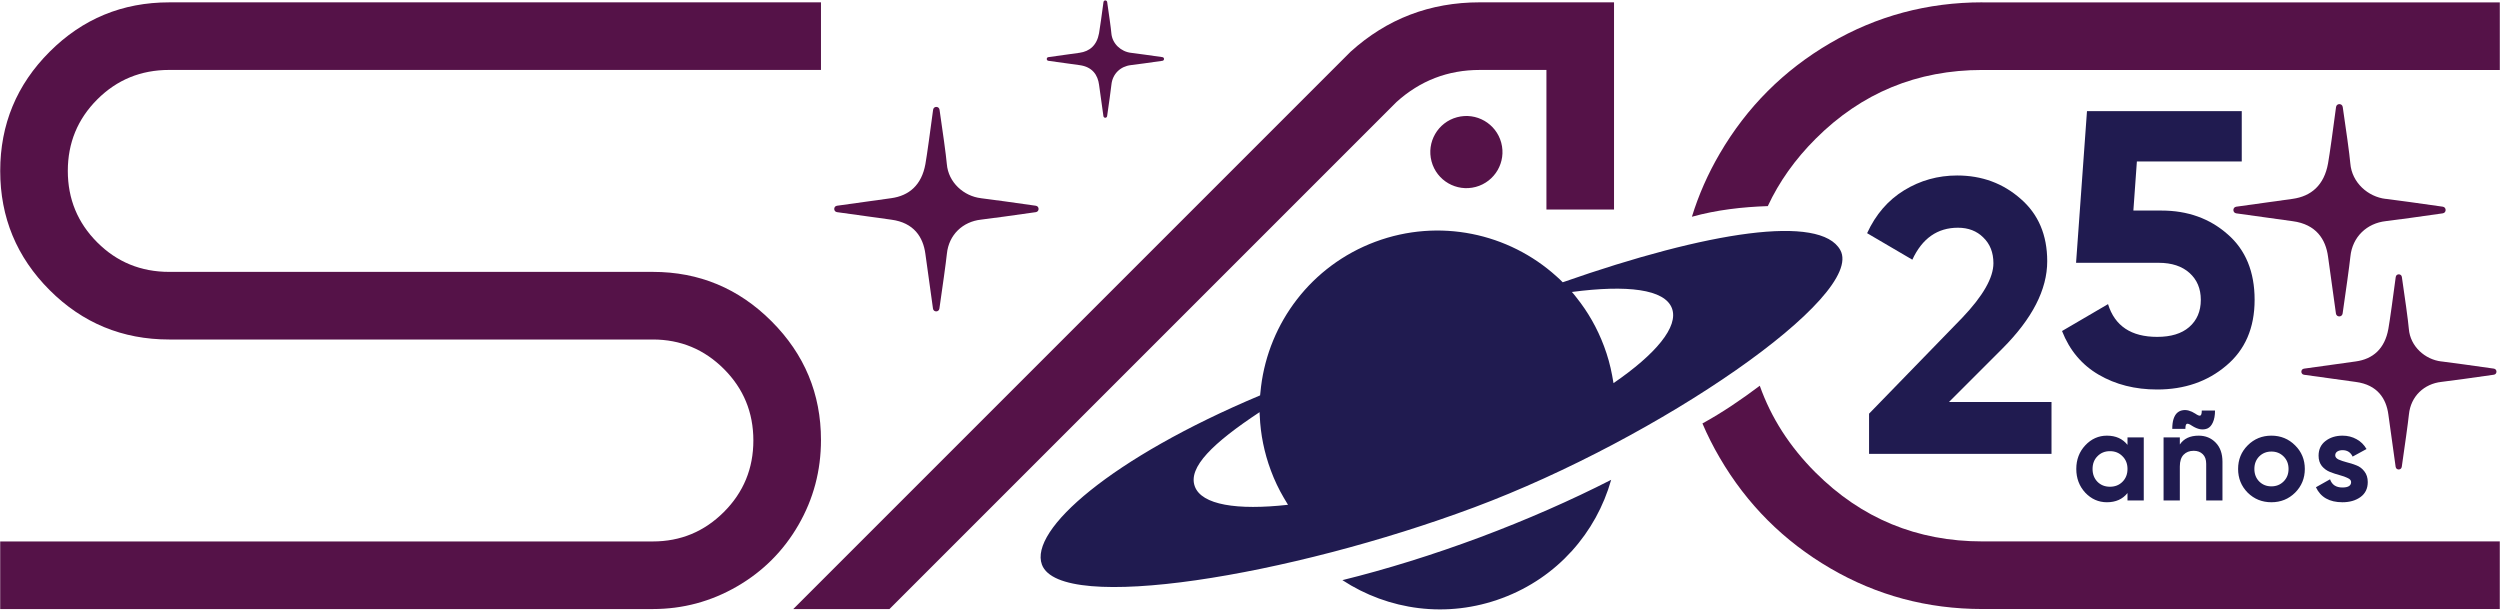 <?xml version="1.0" encoding="UTF-8" standalone="no"?>
<svg
   id="Layer_1"
   data-name="Layer 1"
   viewBox="0 0 1320 322"
   version="1.1"
   sodipodi:docname="sac-logo-25-aniversario-short-trim.svg"
   inkscape:version="1.3.2 (091e20e, 2023-11-25, custom)"
   width="1320"
   height="322"
   inkscape:export-filename="sac-logo-25-aniversario-short-trim.png"
   inkscape:export-xdpi="96"
   inkscape:export-ydpi="96"
   xmlns:inkscape="http://www.inkscape.org/namespaces/inkscape"
   xmlns:sodipodi="http://sodipodi.sourceforge.net/DTD/sodipodi-0.dtd"
   xmlns="http://www.w3.org/2000/svg"
   xmlns:svg="http://www.w3.org/2000/svg">
  <sodipodi:namedview
     id="namedview11"
     pagecolor="#ffffff"
     bordercolor="#000000"
     borderopacity="0.25"
     inkscape:showpageshadow="2"
     inkscape:pageopacity="0.0"
     inkscape:pagecheckerboard="0"
     inkscape:deskcolor="#d1d1d1"
     inkscape:zoom="0.38399826"
     inkscape:cx="736.9825"
     inkscape:cy="1028.6505"
     inkscape:window-width="1718"
     inkscape:window-height="1360"
     inkscape:window-x="-7"
     inkscape:window-y="0"
     inkscape:window-maximized="0"
     inkscape:current-layer="Layer_1" />
  <defs
     id="defs1">
    <style
       id="style1">
      .cls-1 {
        fill: #551248;
      }

      .cls-2, .cls-3, .cls-4 {
        fill: #201b50;
      }

      .cls-3 {
        font-size: 205.84px;
      }

      .cls-3, .cls-4 {
        font-family: Gilroy-Bold, Gilroy-Bold;
        font-weight: 700;
      }

      .cls-4 {
        font-size: 66.59px;
      }

      .cls-5 {
        letter-spacing: .04em;
      }
    </style>
  </defs>
  <g
     id="g1"
     transform="translate(0.105,0.232)">
    <path
       d="M 986.758,239.393 V 218.191 l 49.196,-50.637 q 16.467,-17.291 16.467,-28.818 0,-8.439 -5.352,-13.585 -5.146,-5.146 -13.38,-5.146 -16.261,0 -24.083,16.879 l -23.877,-13.997 q 6.793,-14.82 19.555,-22.642 12.762,-7.822 27.994,-7.822 19.555,0 33.552,12.35 13.997,12.145 13.997,32.934 0,22.437 -23.672,46.108 l -28.2,28.2 h 54.136 v 27.377 z"
       id="text1"
       class="cls-3"
       style="font-weight:700;font-size:205.84px;font-family:Gilroy-Bold, Gilroy-Bold;fill:#201b50"
       aria-label="2" />
    <path
       d="m 1141.135,110.944 q 20.79,0 34.993,12.556 14.203,12.35 14.203,34.581 0,22.231 -15.026,34.787 -14.82,12.556 -36.434,12.556 -17.496,0 -30.876,-7.822 -13.38,-7.822 -19.349,-23.054 l 24.289,-14.203 q 5.352,17.291 25.936,17.291 10.909,0 16.879,-5.146 6.175,-5.352 6.175,-14.409 0,-8.851 -5.969,-14.203 -5.969,-5.352 -16.261,-5.352 h -43.638 l 5.764,-80.072 h 81.718 v 26.553 h -55.371 l -1.853,25.936 z"
       id="text2"
       class="cls-3"
       style="font-weight:700;font-size:205.84px;font-family:Gilroy-Bold, Gilroy-Bold;fill:#201b50"
       aria-label="5" />
    <g
       id="g3"
       transform="translate(-291,-377.877)">
      <path
         class="cls-1"
         d="m 1550.58,482.67 c -9.39,-1.09 -17.9,-8.62 -18.71,-18.71 -0.38,-4.72 -2.43,-19.11 -4.01,-29.82 -0.3,-2.04 -3.26,-2.02 -3.53,0.02 -1.42,10.73 -3.38,25.13 -4.23,29.79 -2.07,11.49 -8.91,17.34 -18.7,18.69 -4.68,0.64 -19.04,2.65 -29.74,4.14 -2.05,0.28 -2.05,3.23 0,3.52 10.72,1.5 25.07,3.51 29.75,4.13 12.45,1.65 17.47,9.6 18.69,18.69 0.64,4.73 2.67,19.31 4.17,30.06 0.29,2.04 3.23,2.05 3.53,0 1.55,-10.74 3.62,-25.32 4.1,-30.07 1.07,-10.48 8.74,-17.6 18.69,-18.71 4.74,-0.52 19.33,-2.57 30.07,-4.11 2.04,-0.29 2.04,-3.23 0,-3.52 -10.75,-1.53 -25.33,-3.58 -30.07,-4.13"
         id="path2" />
      <path
         class="cls-1"
         d="m 1579.96,568.5 c -8.63,-1 -16.45,-7.92 -17.2,-17.2 -0.35,-4.34 -2.23,-17.57 -3.68,-27.41 -0.27,-1.88 -2.99,-1.86 -3.24,0.02 -1.31,9.86 -3.11,23.1 -3.89,27.39 -1.9,10.56 -8.19,15.94 -17.19,17.18 -4.3,0.59 -17.5,2.43 -27.34,3.81 -1.88,0.26 -1.88,2.97 0,3.23 9.85,1.38 23.04,3.23 27.35,3.79 11.44,1.51 16.06,8.82 17.18,17.18 0.59,4.35 2.45,17.75 3.84,27.63 0.26,1.88 2.97,1.88 3.24,0 1.43,-9.87 3.33,-23.27 3.77,-27.64 0.98,-9.64 8.03,-16.18 17.18,-17.2 4.36,-0.48 17.77,-2.37 27.64,-3.78 1.88,-0.26 1.88,-2.97 0,-3.23 -9.88,-1.4 -23.29,-3.29 -27.64,-3.79"
         id="path3" />
    </g>
    <g
       id="text4"
       class="cls-4"
       style="font-weight:700;font-size:66.59px;font-family:Gilroy-Bold, Gilroy-Bold;fill:#201b50"
       transform="translate(1093.98,264.023)"
       aria-label="años">
      <path
         style="letter-spacing:0.04em"
         d="m 29.233,-33.295 h 8.59 V 0 h -8.59 v -3.929 q -3.862,4.861 -10.854,4.861 -6.659,0 -11.453,-5.061 -4.728,-5.127 -4.728,-12.519 0,-7.391 4.728,-12.452 4.794,-5.127 11.453,-5.127 6.992,0 10.854,4.861 z M 13.385,-9.855 q 2.597,2.597 6.592,2.597 3.995,0 6.592,-2.597 2.664,-2.664 2.664,-6.792 0,-4.129 -2.664,-6.726 -2.597,-2.664 -6.592,-2.664 -3.995,0 -6.592,2.664 -2.597,2.597 -2.597,6.726 0,4.129 2.597,6.792 z M 63.327,-39.421 q -1.931,-1.332 -2.73,-1.065 -0.799,0.266 -0.799,2.664 h -6.925 q 0,-3.063 0.666,-5.194 0.732,-2.197 1.931,-3.263 1.199,-1.065 2.73,-1.332 1.598,-0.333 3.329,0.133 1.731,0.466 3.463,1.598 1.931,1.332 2.664,1.065 0.799,-0.266 0.799,-2.664 h 6.992 q 0,3.796 -1.132,6.259 -1.065,2.397 -2.863,3.196 -1.731,0.732 -3.862,0.4 -2.064,-0.4 -4.262,-1.798 z m 3.463,5.194 q 5.46,0 8.99,3.662 3.596,3.662 3.596,10.122 V 0 h -8.59 v -19.378 q 0,-3.329 -1.798,-5.061 -1.798,-1.798 -4.794,-1.798 -3.329,0 -5.327,2.064 -1.998,2.064 -1.998,6.193 V 0 h -8.59 v -33.295 h 8.59 v 3.729 q 3.13,-4.661 9.922,-4.661 z m 50.941,30.099 q -5.127,5.061 -12.519,5.061 -7.391,0 -12.519,-5.061 -5.061,-5.127 -5.061,-12.519 0,-7.391 5.061,-12.452 5.127,-5.127 12.519,-5.127 7.391,0 12.519,5.127 5.127,5.061 5.127,12.452 0,7.391 -5.127,12.519 z M 98.753,-10.055 q 2.597,2.597 6.459,2.597 3.862,0 6.459,-2.597 2.597,-2.597 2.597,-6.592 0,-3.995 -2.597,-6.592 -2.597,-2.597 -6.459,-2.597 -3.862,0 -6.459,2.597 -2.53,2.597 -2.53,6.592 0,3.995 2.53,6.592 z"
         id="path12" />
      <path
         d="m 138.913,-23.839 q 0,1.332 1.731,2.197 1.798,0.799 4.328,1.465 2.53,0.599 5.061,1.598 2.53,0.932 4.262,3.196 1.798,2.264 1.798,5.66 0,5.127 -3.862,7.924 -3.796,2.73 -9.522,2.73 -10.255,0 -13.984,-7.924 l 7.458,-4.195 q 1.465,4.328 6.526,4.328 4.595,0 4.595,-2.863 0,-1.332 -1.798,-2.131 -1.731,-0.866 -4.262,-1.532 -2.53,-0.666 -5.061,-1.665 -2.53,-0.999 -4.328,-3.13 -1.731,-2.197 -1.731,-5.46 0,-4.928 3.596,-7.724 3.662,-2.863 9.056,-2.863 4.062,0 7.391,1.865 3.329,1.798 5.261,5.194 l -7.325,3.995 q -1.598,-3.396 -5.327,-3.396 -1.665,0 -2.797,0.732 -1.065,0.732 -1.065,1.998 z"
         id="path13" />
    </g>
    <g
       id="g11"
       transform="translate(-291,-377.877)">
      <path
         class="cls-1"
         d="m 380.24,378.88 h 344.13 v 35.69 H 380.24 c -14.95,0 -27.61,5.19 -37.98,15.56 -10.38,10.38 -15.56,22.96 -15.56,37.76 0,14.8 5.18,27.38 15.56,37.75 10.37,10.37 23.03,15.56 37.98,15.56 h 255.35 c 24.4,0 45.31,8.69 62.69,26.09 17.39,17.39 26.09,38.29 26.09,62.69 0,16.17 -3.97,31.12 -11.9,44.85 -7.93,13.73 -18.76,24.56 -32.49,32.49 -13.73,7.93 -28.53,11.9 -44.39,11.9 H 291 v -35.69 h 344.59 c 14.64,0 27.15,-5.19 37.52,-15.56 10.37,-10.37 15.56,-22.95 15.56,-37.76 0,-14.81 -5.19,-27.38 -15.56,-37.75 C 662.74,562.09 650.23,556.9 635.59,556.9 H 380.24 c -24.71,0 -45.76,-8.69 -63.15,-26.08 -17.39,-17.39 -26.08,-38.37 -26.08,-62.92 0,-24.55 8.69,-45.54 26.08,-62.92 17.39,-17.39 38.44,-26.09 63.15,-26.09"
         id="path4" />
      <path
         class="cls-1"
         d="m 1072.17,378.88 h 70.93 v 109.41 h -35.69 v -73.71 h -35.24 c -16.78,0 -31.43,5.65 -43.93,16.93 L 760.53,699.22 h -50.79 l 294.25,-294.25 c 19.22,-17.39 41.95,-26.09 68.19,-26.09"
         id="path5" />
      <path
         class="cls-1"
         d="m 1060.22,439.54 c 10.16,-2.72 20.61,3.31 23.33,13.47 2.73,10.16 -3.31,20.61 -13.47,23.33 -10.16,2.72 -20.61,-3.31 -23.33,-13.47 -2.73,-10.16 3.31,-20.61 13.47,-23.33"
         id="path6" />
      <path
         class="cls-1"
         d="m 808.84,482.29 c -9.04,-1.05 -17.23,-8.3 -18.02,-18.02 -0.37,-4.54 -2.34,-18.4 -3.85,-28.71 -0.29,-1.97 -3.13,-1.95 -3.39,0.02 -1.38,10.33 -3.26,24.2 -4.07,28.69 -2,11.07 -8.58,16.7 -18.01,18.01 -4.51,0.62 -18.34,2.55 -28.65,3.99 -1.97,0.27 -1.97,3.11 0,3.39 10.31,1.44 24.14,3.38 28.65,3.97 11.98,1.59 16.82,9.24 17.99,18.01 0.61,4.55 2.57,18.59 4.02,28.94 0.27,1.97 3.11,1.97 3.39,0 1.49,-10.34 3.49,-24.38 3.95,-28.95 1.03,-10.1 8.42,-16.95 18,-18.02 4.56,-0.5 18.61,-2.48 28.95,-3.95 1.96,-0.28 1.96,-3.11 0,-3.39 -10.34,-1.47 -24.38,-3.45 -28.95,-3.97"
         id="path7" />
      <path
         class="cls-1"
         d="m 888.03,405.53 c -5.19,-0.6 -9.89,-4.76 -10.34,-10.34 -0.21,-2.61 -1.34,-10.56 -2.21,-16.47 -0.16,-1.13 -1.8,-1.12 -1.95,0.01 -0.79,5.93 -1.87,13.88 -2.34,16.46 -1.14,6.35 -4.92,9.58 -10.33,10.33 -2.58,0.35 -10.52,1.46 -16.43,2.29 -1.13,0.15 -1.13,1.78 0,1.94 5.92,0.83 13.85,1.94 16.44,2.28 6.88,0.91 9.65,5.3 10.32,10.33 0.35,2.61 1.48,10.67 2.31,16.61 0.16,1.13 1.78,1.13 1.95,0 0.86,-5.93 2,-13.99 2.27,-16.61 0.59,-5.79 4.83,-9.72 10.32,-10.34 2.62,-0.29 10.68,-1.42 16.61,-2.27 1.13,-0.16 1.13,-1.78 0,-1.94 -5.94,-0.84 -13.99,-1.98 -16.61,-2.28"
         id="path8" />
      <path
         class="cls-2"
         d="m 1072.16,661.4 c -24.84,9.25 -49.41,16.87 -72.48,22.56 24.21,15.86 55.25,20.38 84.38,9.48 29.18,-10.85 49.69,-34.64 57.53,-62.45 -21.15,10.8 -44.67,21.15 -69.43,30.41 m 190.41,-151.73 c -10.52,-18.93 -69.38,-10.03 -146.56,17.02 -1.09,-1.14 -2.23,-2.19 -3.37,-3.19 -25.12,-22.66 -61.73,-30.82 -95.6,-18.19 -33.87,12.67 -56.16,42.81 -60.31,76.41 -0.19,1.55 -0.37,3.15 -0.5,4.69 -78.54,33 -122.03,71.06 -115.19,89.38 9.71,25.98 130.96,6.08 228.34,-30.3 97.42,-36.38 206.66,-111.57 193.19,-135.81 M 921.77,634.5 c -3.79,-10.12 9.71,-23.06 34.19,-39.24 0,1.5 0.04,0.49 0.09,2 0.41,9.62 2.32,19.33 5.88,28.86 1.87,5.06 4.19,9.89 6.84,14.4 0.68,1.23 1.41,2.42 2.19,3.65 -26.94,3.01 -45.58,0.04 -49.19,-9.67 m 221.05,-54.57 c -0.23,-1.37 -0.46,-2.78 -0.73,-4.15 -0.96,-5.15 -2.37,-10.3 -4.28,-15.36 -3.56,-9.52 -8.48,-18.09 -14.5,-25.62 -0.95,-1.18 -1.4,-1.86 -2.45,-3 29.13,-3.83 49.04,-1.52 52.83,8.65 3.6,9.67 -8.53,24.16 -30.86,39.48"
         id="path9" />
      <path
         class="cls-1"
         d="m 1249.49,627.14 c -13.65,-13.65 -23.46,-28.93 -29.43,-45.82 -9.68,7.26 -19.65,14.09 -30.28,19.91 2.63,6.17 5.68,12.21 9.14,18.12 14.33,24.56 33.79,44.01 58.35,58.35 24.55,14.34 51.32,21.51 80.31,21.51 h 273.2 v -35.7 h -273.2 c -34.48,0 -63.84,-12.13 -88.09,-36.38"
         id="path10" />
      <path
         class="cls-1"
         d="m 1337.59,378.88 c -28.99,0 -55.76,7.17 -80.31,21.51 -24.56,14.34 -44.01,33.79 -58.35,58.35 -6.25,10.69 -11.16,21.81 -14.71,33.35 13.04,-3.62 26.55,-5.16 40.07,-5.62 5.99,-12.85 14.39,-24.69 25.21,-35.5 24.25,-24.26 53.61,-36.38 88.09,-36.38 h 273.2 V 378.9 h -273.2 z"
         id="path11" />
    </g>
  </g>
</svg>
